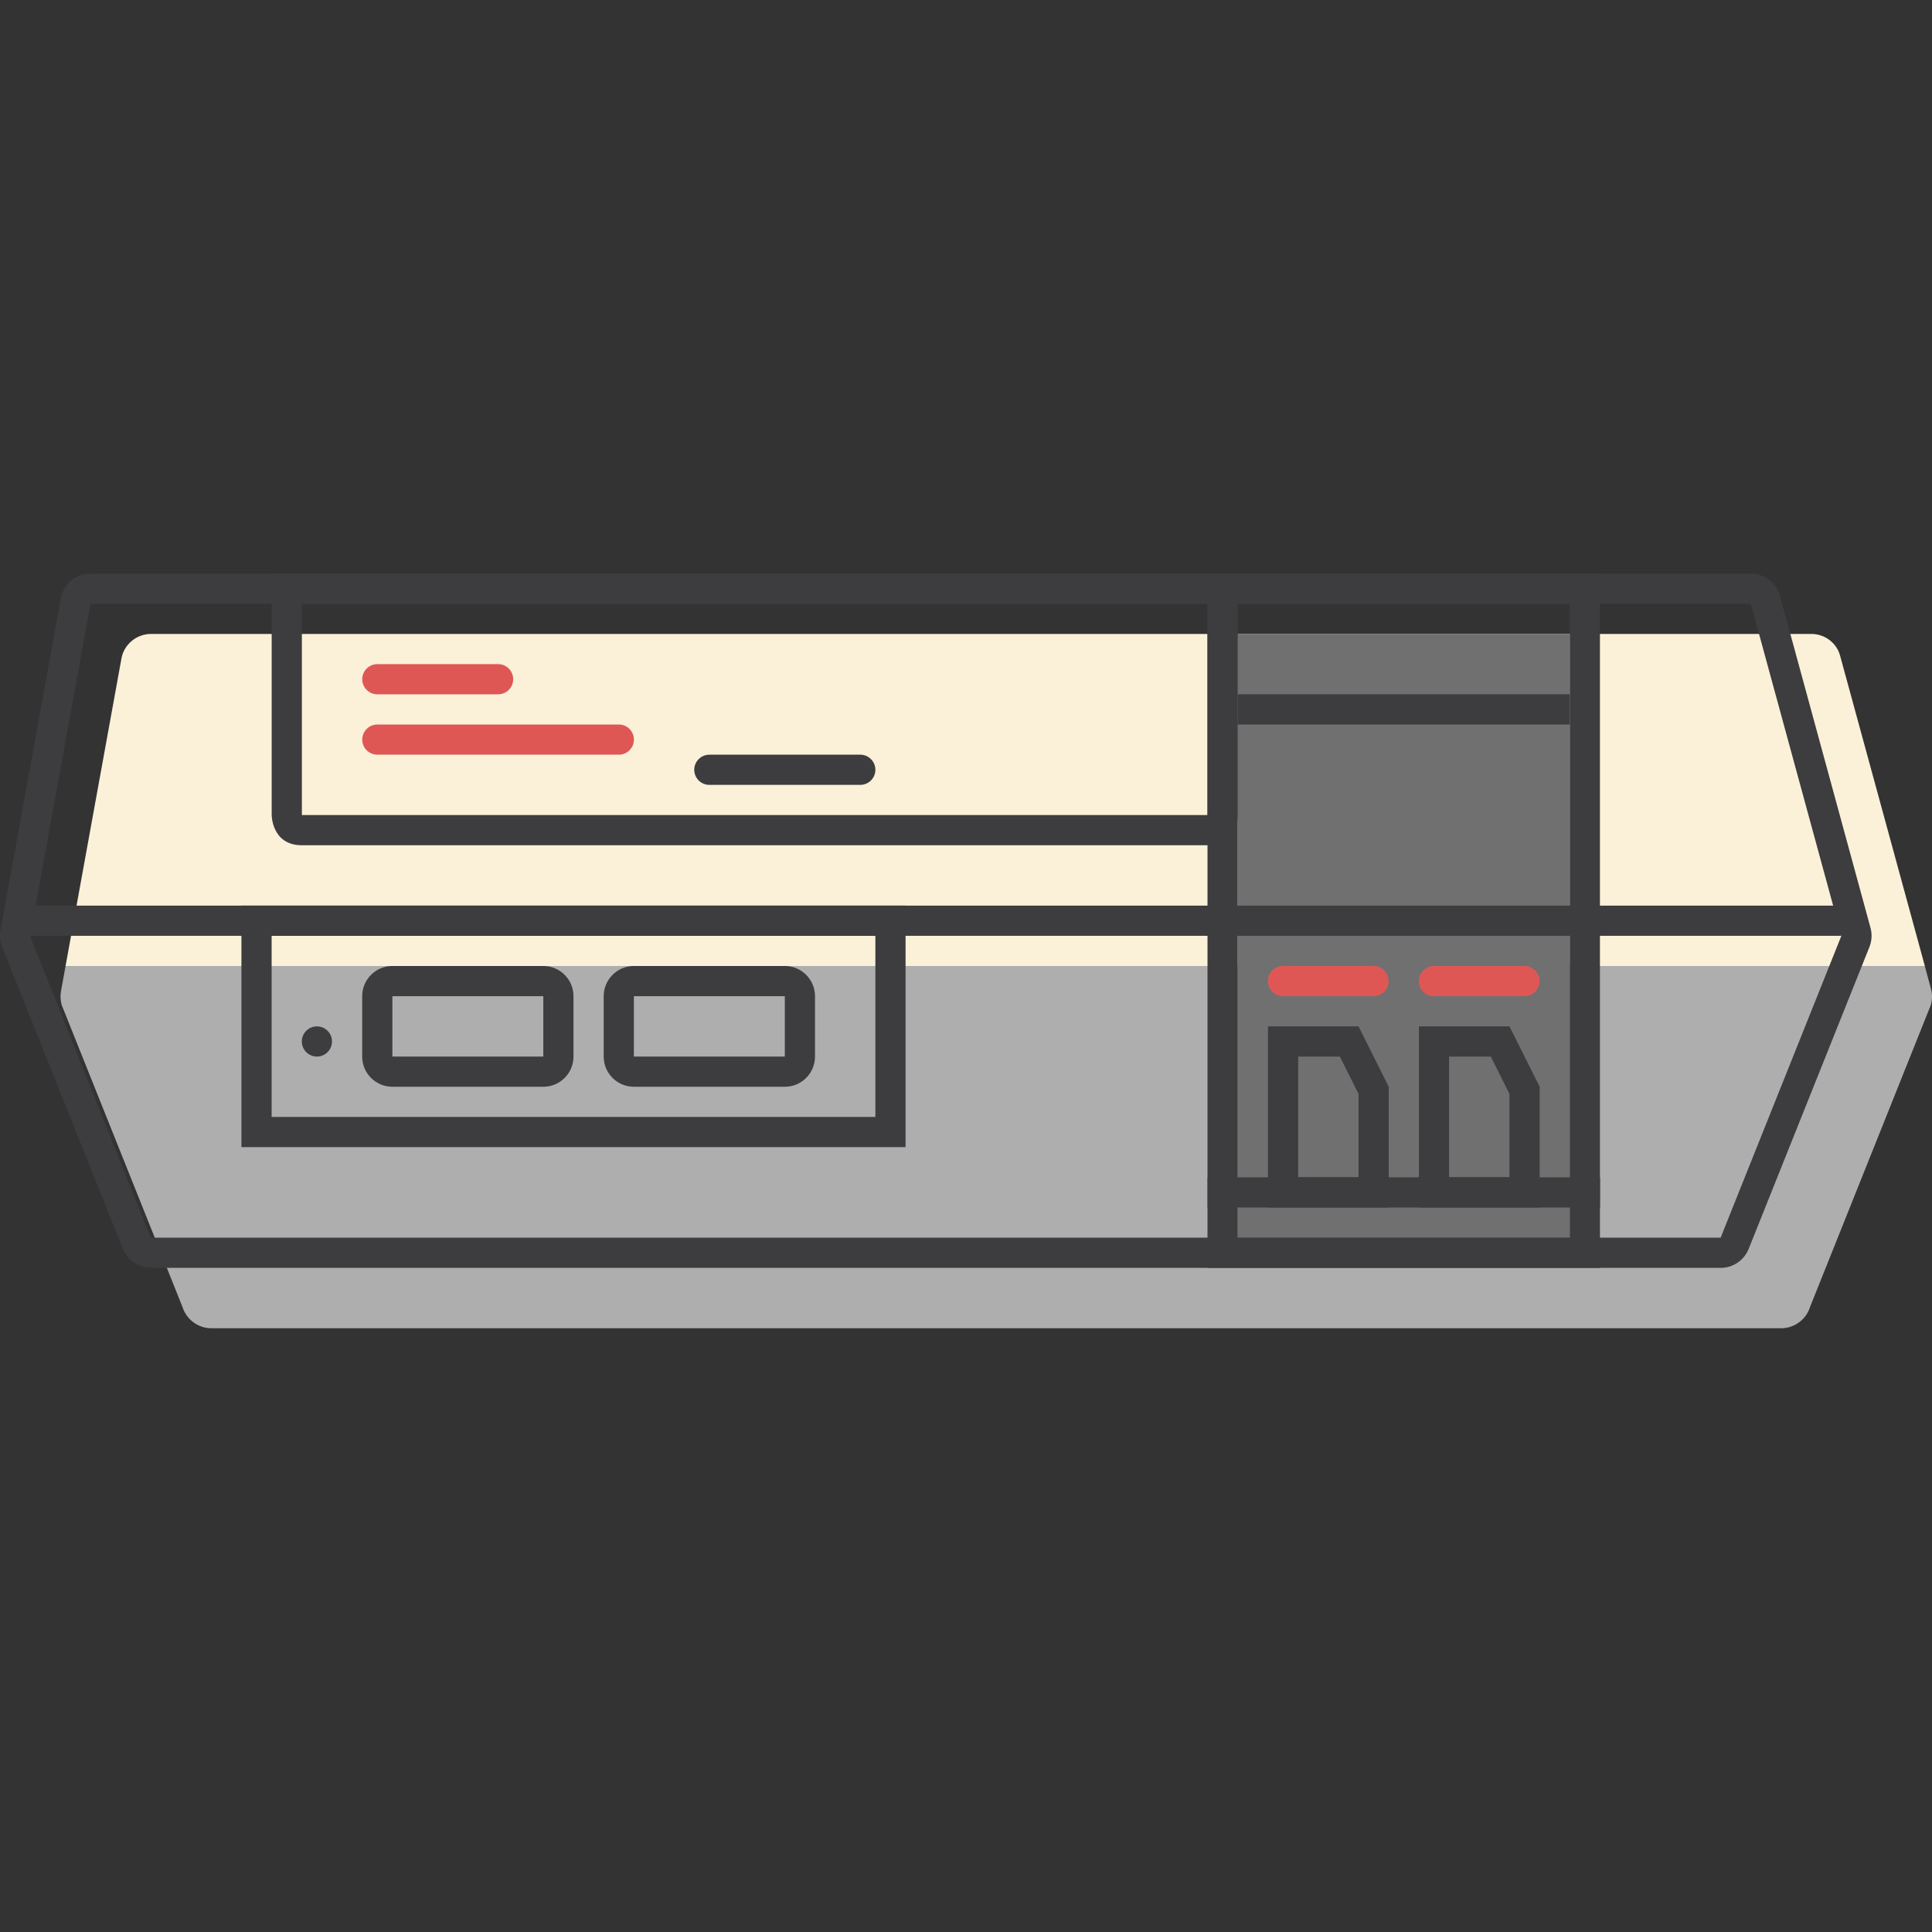 <?xml version="1.0" encoding="utf-8"?>
<!-- Generator: Adobe Illustrator 16.0.0, SVG Export Plug-In . SVG Version: 6.00 Build 0)  -->
<!DOCTYPE svg PUBLIC "-//W3C//DTD SVG 1.1//EN" "http://www.w3.org/Graphics/SVG/1.1/DTD/svg11.dtd">
<svg version="1.1" id="Capa_1" xmlns="http://www.w3.org/2000/svg" xmlns:xlink="http://www.w3.org/1999/xlink" x="0px" y="0px"
	 width="64px" height="64px" viewBox="0 0 64 64" enable-background="new 0 0 64 64" xml:space="preserve">
<rect x="0" y="0" width="64" height="64" fill="#333333" stroke="none"/>
<path fill="#FAF1D8" d="M63.763,32H2.172l1.85-10.18c0.08-0.47,0.5-0.82,0.98-0.82h55c0.449,0,0.85,0.3,0.959,0.74L63.763,32z"/>
<path fill="#AEAEAE" d="M63.962,33.29l-4,10c-0.129,0.42-0.52,0.71-0.959,0.71h-52c-0.44,0-0.83-0.29-0.96-0.71l-4-10
	c-0.04-0.149-0.05-0.31-0.02-0.47L2.172,32h61.59l0.199,0.74C64.013,32.92,64.013,33.109,63.962,33.29z"/>
<rect x="41" y="21" fill="#707070" width="11" height="20"/>
<g>
	<polygon fill="#3D3C3E" points="60.998,30 0.998,30 0.998,31 60.998,31 60.998,30 	"/>
</g>
<g>
	<path fill="#3D3C3E" d="M40,20v7v0H10c0,0,0,0,0,0l0,0v-7H40 M41,19H9v8c0,0,0,1,1,1s30,0,30,0s1,0,1-1V19L41,19z"/>
</g>
<g>
	<path fill="#3D3C3E" d="M52,20v21H41V20H52 M53,19H40v23h13V19L53,19z"/>
</g>
<g>
	<path fill="#3D3C3E" d="M28.998,31v6h-20v-6H28.998 M29.998,30h-22v8h22V30L29.998,30z"/>
</g>
<g>
	<path fill="#3D3C3E" d="M17.998,33v2h-5v-2H17.998 M17.998,32h-5c-0.552,0-1,0.448-1,1v2c0,0.553,0.448,1,1,1h5
		c0.552,0,1-0.447,1-1v-2C18.998,32.448,18.55,32,17.998,32L17.998,32z"/>
</g>
<g>
	<path fill="#3D3C3E" d="M25.998,33v2h-5v-2H25.998 M25.998,32h-5c-0.552,0-1,0.448-1,1v2c0,0.553,0.448,1,1,1h5
		c0.552,0,1-0.447,1-1v-2C26.998,32.448,26.55,32,25.998,32L25.998,32z"/>
</g>
<path fill="#3D3C3E" d="M28.998,25.5c0-0.276-0.224-0.5-0.5-0.5h-5c-0.276,0-0.5,0.224-0.5,0.5l0,0c0,0.276,0.224,0.5,0.5,0.5h5
	C28.774,26,28.998,25.776,28.998,25.5L28.998,25.5z"/>
<path fill="#3D3C3E" d="M10.998,34.5c0-0.276-0.224-0.5-0.5-0.5l0,0c-0.276,0-0.5,0.224-0.5,0.5l0,0c0,0.276,0.224,0.5,0.5,0.5l0,0
	C10.774,35,10.998,34.776,10.998,34.5L10.998,34.5z"/>
<g>
	<path fill="#3D3C3E" d="M44.385,35l0.618,1.236V39h-2v-4H44.385 M45.003,34h-3v6h4v-4L45.003,34L45.003,34z"/>
</g>
<g>
	<path fill="#3D3C3E" d="M49.385,35l0.618,1.236V39h-2v-4H49.385 M50.003,34h-3v6h4v-4L50.003,34L50.003,34z"/>
</g>
<rect x="40.003" y="39" fill="#3D3C3E" width="13" height="1"/>
<g>
	<path fill="#3D3C3E" d="M57.998,20l3,11l-4,10h-52l-4-10l2-11H57.998 M57.998,19h-55c-0.483,0-0.897,0.346-0.984,0.821l-2,11
		c-0.034,0.185-0.015,0.375,0.055,0.55l4,10C4.221,41.751,4.589,42,4.998,42h52c0.409,0,0.776-0.249,0.929-0.629l4-10
		c0.08-0.202,0.094-0.425,0.036-0.635l-3-11C58.844,19.302,58.449,19,57.998,19L57.998,19z"/>
</g>
<path fill="#DF5754" d="M17,22.5c0-0.276-0.224-0.5-0.5-0.5h-4c-0.276,0-0.5,0.224-0.5,0.5l0,0c0,0.276,0.224,0.5,0.5,0.5h4
	C16.776,23,17,22.776,17,22.5L17,22.5z"/>
<path fill="#DF5754" d="M21,24.5c0-0.276-0.224-0.5-0.5-0.5h-8c-0.276,0-0.5,0.224-0.5,0.5l0,0c0,0.276,0.224,0.5,0.5,0.5h8
	C20.776,25,21,24.776,21,24.5L21,24.5z"/>
<path fill="#DF5754" d="M46,32.5c0-0.276-0.224-0.5-0.5-0.5h-3c-0.276,0-0.5,0.224-0.5,0.5l0,0c0,0.276,0.224,0.5,0.5,0.5h3
	C45.776,33,46,32.776,46,32.5L46,32.5z"/>
<path fill="#DF5754" d="M51,32.5c0-0.276-0.224-0.5-0.5-0.5h-3c-0.276,0-0.5,0.224-0.5,0.5l0,0c0,0.276,0.224,0.5,0.5,0.5h3
	C50.776,33,51,32.776,51,32.5L51,32.5z"/>
<rect x="41" y="23" fill="#3D3C3E" width="11" height="1"/>
</svg>
